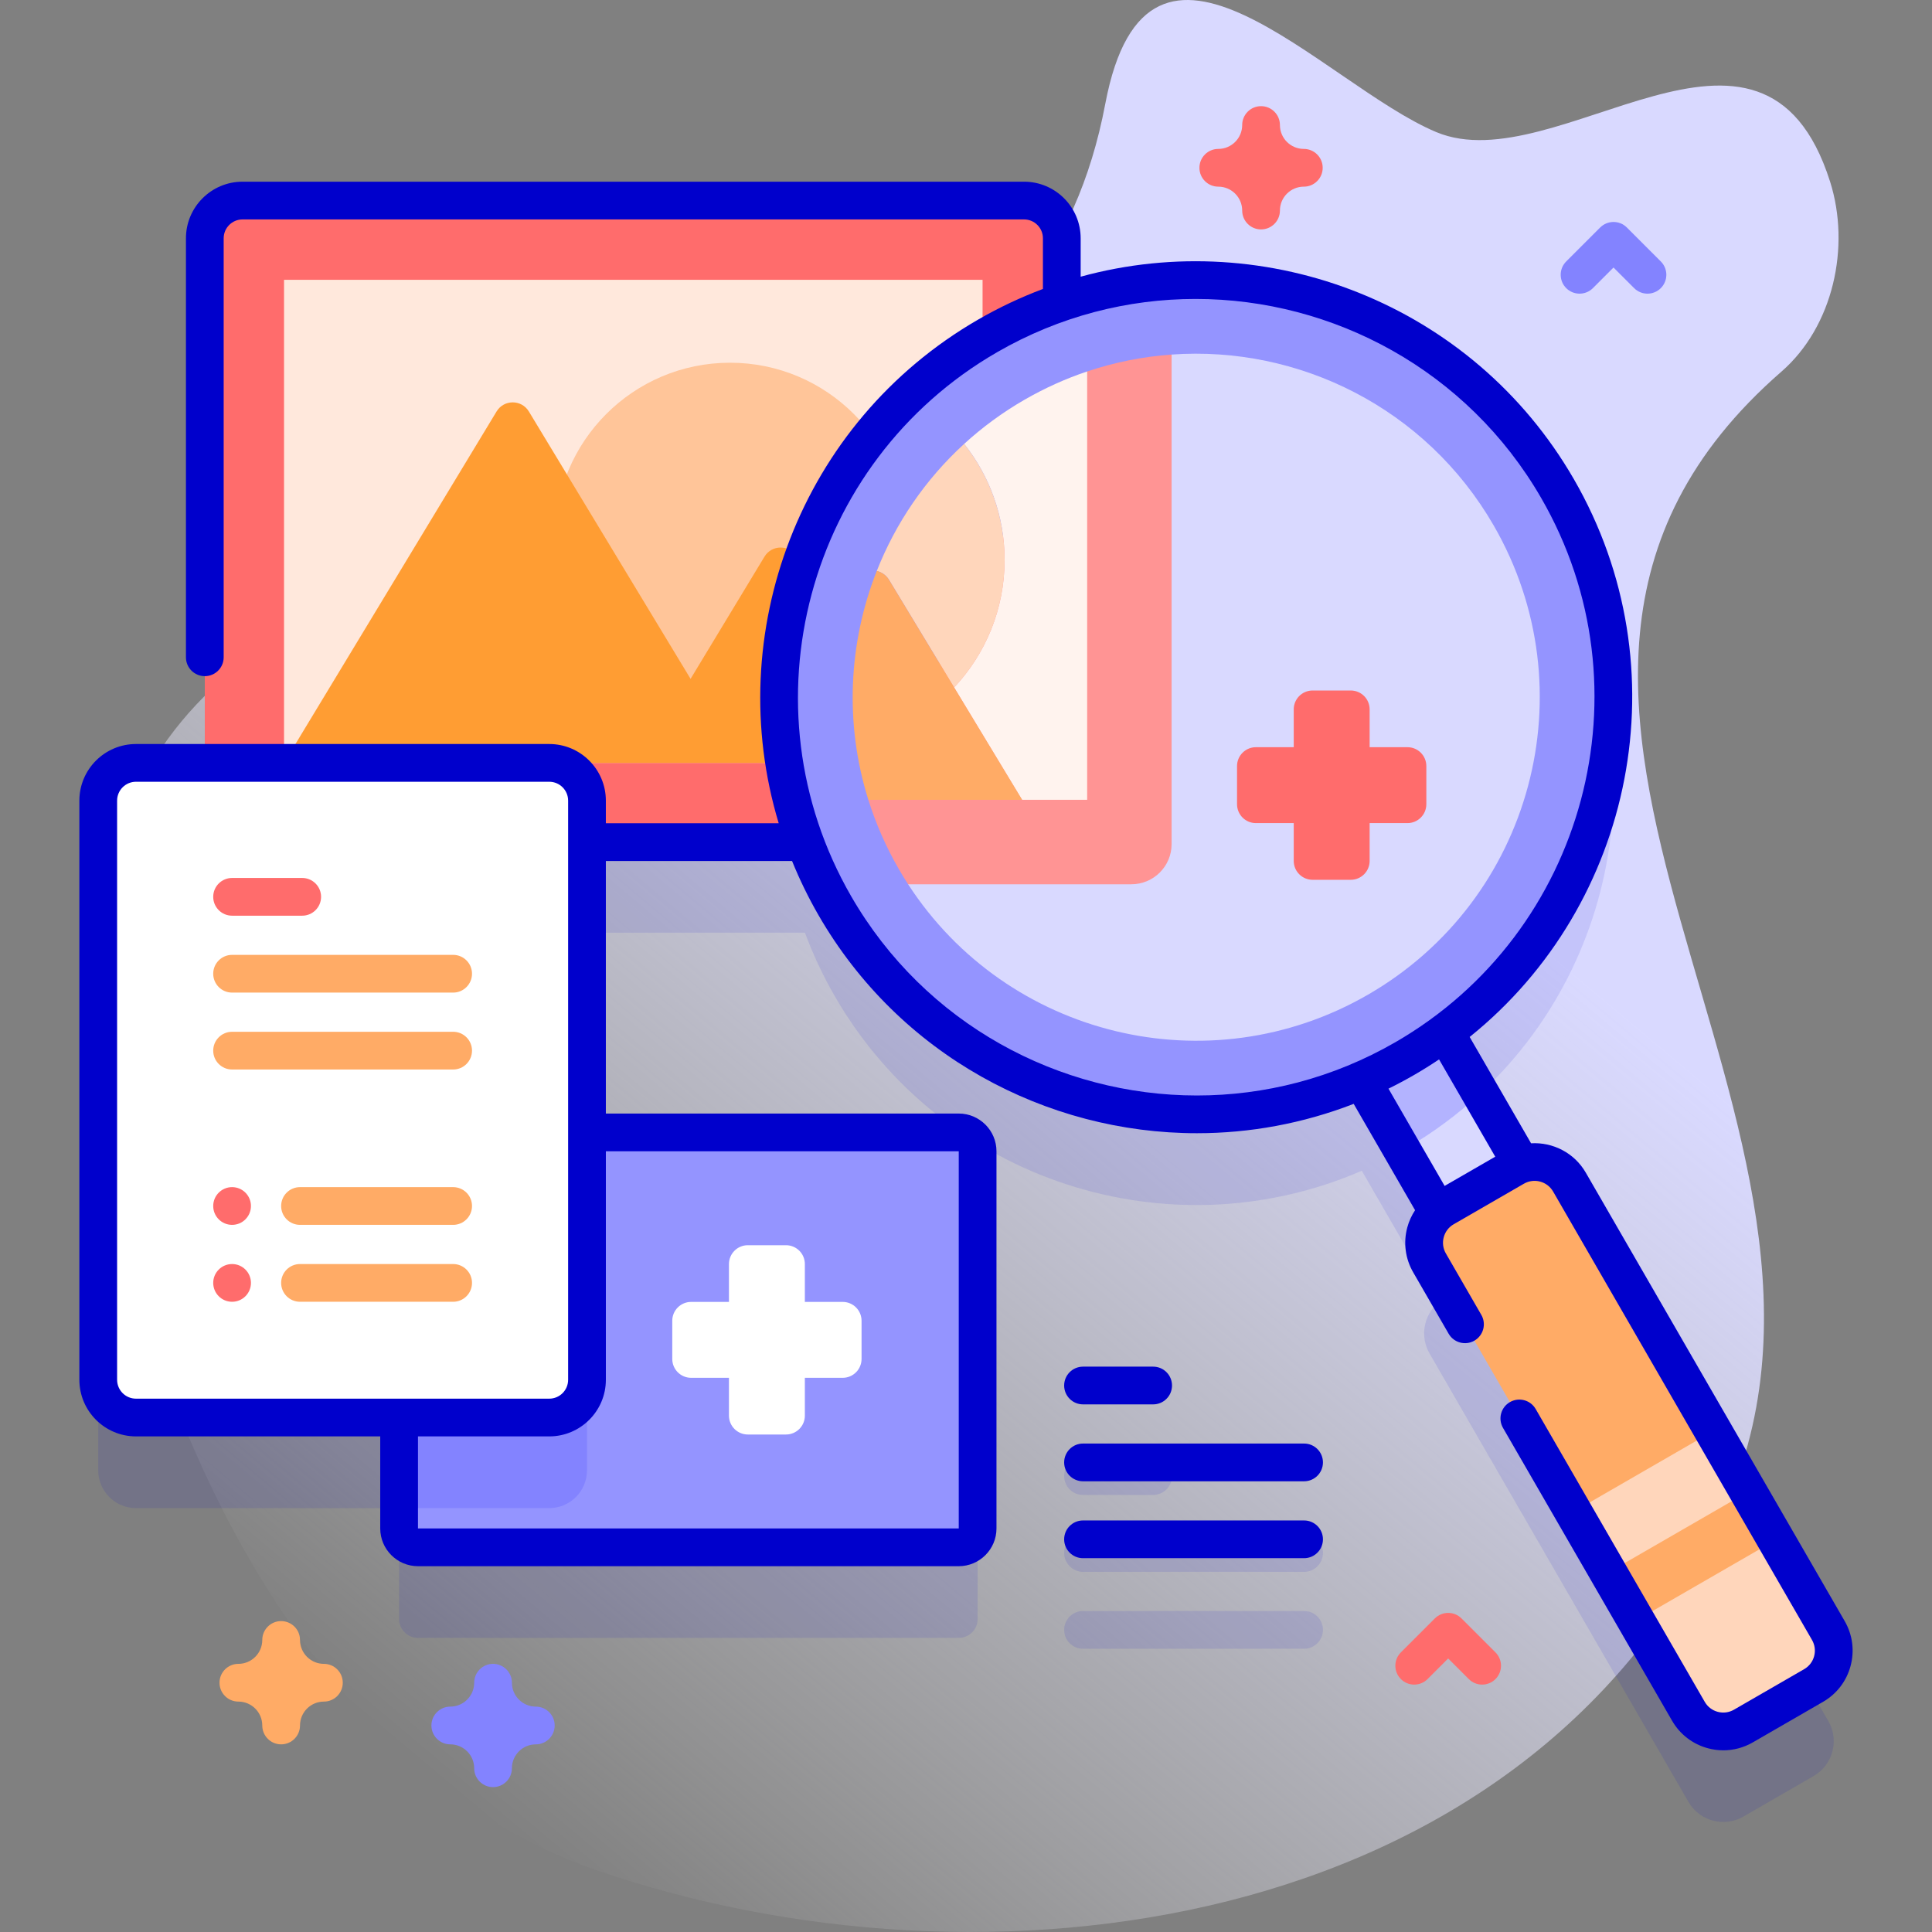 <svg id="Capa_1" enable-background="new 0 0 512 512" height="512" viewBox="0 0 512 512" width="512" xmlns="http://www.w3.org/2000/svg" xmlns:xlink="http://www.w3.org/1999/xlink"><rect x="0" y="0" width="512" height="512" fill="#808080" stroke="none"/><linearGradient id="SVGID_1_" gradientUnits="userSpaceOnUse" x1="111.414" x2="477.691" y1="468.778" y2="32.266"><stop offset="0" stop-color="#fff" stop-opacity="0"/><stop offset=".253" stop-color="#eef" stop-opacity=".403"/><stop offset=".629" stop-color="#d9d9ff"/></linearGradient><g><g><path d="m484.98 48.101c-17.871-56.187-72.42.267-104.338-13.089-29.982-12.546-76.39-67.516-87.741-7.451-30.667 162.283-294.893 54.411-265.924 268.85 10.297 76.226 52.209 171.863 130.662 199.069 102.755 35.634 245.361 17.552 298.262-93.047 49.761-104.033-83.315-217.352 16.209-303.96 13.695-11.918 18.371-33.077 12.87-50.372z" fill="url(#SVGID_1_)"/></g><g><g fill="#00c" opacity=".1"><path d="m484.53 456.101-68.607-118.83c-2.603-4.509-8-6.392-12.741-4.737l-20.217-35.017c44.524-33.004 58.179-94.879 29.802-144.029-26.855-46.514-82.401-66.126-131.376-49.403v-16.931c0-5.523-4.477-10-10-10h-207.118c-5.523 0-10 4.477-10 10v139.02h-18.238c-5.523 0-10 4.477-10 10v153.486c0 5.523 4.477 10 10 10h69.731v29.397c0 2.761 2.239 5 5 5h143.315c2.761 0 5-2.239 5-5v-99.959c0-2.761-2.239-5-5-5h-98.522v-76.924h57.759c2.136 5.747 4.772 11.394 7.94 16.881 28.377 49.15 88.789 68.262 139.633 46.205l20.217 35.017c-3.804 3.279-4.871 8.894-2.268 13.403l68.607 118.83c2.946 5.102 9.47 6.85 14.572 3.904l18.606-10.742c5.102-2.945 6.85-9.469 3.905-14.571z"/><path d="m287.012 396.174h18.583c2.761 0 5-2.239 5-5s-2.239-5-5-5h-18.583c-2.761 0-5 2.239-5 5s2.239 5 5 5z"/><path d="m345.595 406.555h-58.583c-2.761 0-5 2.239-5 5s2.239 5 5 5h58.583c2.761 0 5-2.239 5-5s-2.239-5-5-5z"/><path d="m345.595 426.937h-58.583c-2.761 0-5 2.239-5 5s2.239 5 5 5h58.583c2.761 0 5-2.239 5-5s-2.239-5-5-5z"/></g><g><path d="m259.078 305.1v99.96c0 2.76-2.23 5-5 5h-143.31c-2.76 0-5-2.24-5-5v-99.96c0-2.76 2.24-5 5-5h143.31c2.77 0 5 2.24 5 5z" fill="#9494ff"/><path d="m155.558 300.1v89.56c0 5.52-4.48 10-10 10h-39.79v-94.56c0-2.76 2.24-5 5-5z" fill="#8383ff"/><g><path d="m271.39 223.174h-207.117c-5.523 0-10-4.477-10-10v-150.02c0-5.523 4.477-10 10-10h207.117c5.523 0 10 4.477 10 10v150.02c0 5.523-4.477 10-10 10z" fill="#ff6c6c"/><path d="m103.822 45.605h128.02v185.118h-128.02z" fill="#ffe8dc" transform="matrix(0 1 -1 0 305.995 -29.667)"/><circle cx="193.471" cy="142.513" fill="#ffc599" r="46.389"/><path d="m244.209 202.174-33.056-54.658c-1.945-3.217-6.611-3.217-8.557 0l-19.588 32.389-42.855-70.861c-1.945-3.217-6.611-3.217-8.557 0l-56.323 93.13z" fill="#ff9d33"/></g><g><g><path d="m370.355 272.59h25.487v53.293h-25.487z" fill="#d9d9ff" transform="matrix(.866 -.5 .5 .866 -98.293 231.64)"/><path d="m392.336 289.747c-5.98 5.55-12.67 10.53-20.04 14.78-.22.12-.43.25-.65.37l-12.91-22.37 22.08-12.74z" fill="#b3b3ff"/></g><g><circle cx="317.012" cy="184.771" fill="#9494ff" r="110.567"/><path d="m362.528 263.6c-42.16 24.34-95.69 11.13-121.87-29.26l69.83-140.38c33.67-2.4 67.35 14.11 85.36 45.3 25.13 43.54 10.22 99.21-33.32 124.34z" fill="#d9d9ff"/><path d="m372.993 198.015h-10.025v-10.025c0-2.761-2.239-5-5-5h-10.115c-2.761 0-5 2.239-5 5v10.025h-10.025c-2.761 0-5 2.239-5 5v10.115c0 2.761 2.239 5 5 5h10.025v10.025c0 2.761 2.239 5 5 5h10.115c2.761 0 5-2.239 5-5v-10.025h10.025c2.761 0 5-2.239 5-5v-10.115c0-2.761-2.238-5-5-5z" fill="#ff6c6c"/></g><g><path d="m480.625 446.673-18.606 10.742c-5.102 2.946-11.626 1.198-14.572-3.904l-68.607-118.83c-2.946-5.102-1.198-11.626 3.904-14.572l18.606-10.742c5.102-2.946 11.626-1.198 14.572 3.904l68.607 118.83c2.946 5.102 1.198 11.626-3.904 14.572z" fill="#ffab66"/><g fill="#ffd6bb"><path d="m418.713 388.725h42.818v18.557h-42.818z" transform="matrix(.866 -.5 .5 .866 -140.037 273.384)"/><path d="m433.566 429.466 13.882 24.044c2.946 5.102 9.47 6.85 14.572 3.904l18.606-10.742c5.102-2.946 6.85-9.47 3.904-14.572l-13.882-24.044z"/></g></g></g><path d="m145.559 375.66h-109.524c-5.523 0-10-4.477-10-10v-153.486c0-5.523 4.477-10 10-10h109.524c5.523 0 10 4.477 10 10v153.486c0 5.523-4.477 10-10 10z" fill="#fff"/><g><g><path d="m80.088 242.668h-18.583c-2.761 0-5-2.239-5-5s2.239-5 5-5h18.583c2.761 0 5 2.239 5 5s-2.239 5-5 5z" fill="#ff6c6c"/></g><g><path d="m120.088 263.049h-58.583c-2.761 0-5-2.239-5-5s2.239-5 5-5h58.583c2.761 0 5 2.239 5 5 0 2.762-2.239 5-5 5z" fill="#ffab66"/></g><g><path d="m120.088 283.431h-58.583c-2.761 0-5-2.239-5-5s2.239-5 5-5h58.583c2.761 0 5 2.239 5 5s-2.239 5-5 5z" fill="#ffab66"/></g><g><path d="m120.088 324.601h-40.583c-2.761 0-5-2.239-5-5s2.239-5 5-5h40.583c2.761 0 5 2.239 5 5s-2.239 5-5 5z" fill="#ffab66"/><g fill="#ff6c6c"><circle cx="61.505" cy="319.601" r="5"/><circle cx="61.505" cy="339.983" r="5"/></g></g><g><path d="m120.088 344.983h-40.583c-2.761 0-5-2.239-5-5s2.239-5 5-5h40.583c2.761 0 5 2.239 5 5s-2.239 5-5 5z" fill="#ffab66"/></g></g><g fill="#00c"><path d="m488.859 429.601-68.606-118.83c-3.06-5.301-8.773-8.121-14.504-7.787l-16.271-28.178c43.639-35.08 56.464-97.855 27.618-147.818-26.819-46.453-81.241-67.245-130.708-53.661v-10.177c0-8.271-6.729-15-15-15h-207.111c-8.271 0-15 6.729-15 15v111.04c0 2.761 2.239 5 5 5s5-2.239 5-5v-111.04c0-2.757 2.243-5 5-5h207.11c2.757 0 5 2.243 5 5v13.428c-5.841 2.197-11.581 4.889-17.159 8.109-47.323 27.322-68.016 83.29-52.862 133.482h-45.807v-5.996c0-8.271-6.729-15-15-15h-109.524c-8.271 0-15 6.729-15 15v153.487c0 8.271 6.729 15 15 15h64.733v24.4c0 5.514 4.486 10 10 10h143.31c5.514 0 10-4.486 10-10v-99.96c0-5.514-4.486-10-10-10h-93.519v-66.93h49.344c1.983 4.885 4.316 9.692 7.025 14.385 21.382 37.035 60.306 57.761 100.278 57.761 13.952 0 28.029-2.541 41.536-7.78l16.268 28.182c-.915 1.388-1.622 2.921-2.065 4.574-1.083 4.042-.527 8.265 1.565 11.889l9.396 16.274c1.381 2.392 4.439 3.211 6.83 1.83 2.392-1.381 3.211-4.438 1.83-6.83l-9.396-16.274c-.757-1.311-.958-2.838-.566-4.3s1.33-2.685 2.641-3.441l18.605-10.742c2.707-1.56 6.179-.631 7.742 2.075l68.606 118.83c.757 1.311.958 2.838.566 4.301-.392 1.462-1.33 2.684-2.641 3.441l-18.605 10.742c-1.311.756-2.839.957-4.3.566-1.462-.392-2.685-1.33-3.441-2.641l-44.807-77.607c-1.38-2.391-4.438-3.21-6.83-1.83-2.392 1.381-3.211 4.438-1.83 6.83l44.807 77.607c2.092 3.624 5.471 6.217 9.513 7.3 1.35.362 2.719.541 4.081.541 2.714 0 5.394-.712 7.808-2.105l18.605-10.742c3.624-2.092 6.217-5.471 7.3-9.513s.528-8.268-1.565-11.892zm-457.824-63.941v-153.486c0-2.757 2.243-5 5-5h109.524c2.757 0 5 2.243 5 5v153.486c0 2.757-2.243 5-5 5h-109.524c-2.757 0-5-2.243-5-5zm223.043-60.56v99.96h-143.31v-24.4h34.792c8.271 0 15-6.729 15-15v-60.56zm63.111-14.783c-36.51-.002-72.071-18.936-91.601-52.763-29.105-50.411-11.771-115.102 38.64-144.207 16.584-9.575 34.707-14.123 52.606-14.123 36.51 0 72.071 18.936 91.601 52.763 29.105 50.411 11.771 115.102-38.64 144.207-16.584 9.576-34.706 14.124-52.606 14.123zm57.607-5.462c2.253-1.301 4.439-2.673 6.57-4.1l14.887 25.781-13.413 7.744-14.88-25.776c2.302-1.132 4.582-2.348 6.836-3.649z"/><path d="m287.012 372.174h18.583c2.761 0 5-2.239 5-5s-2.239-5-5-5h-18.583c-2.761 0-5 2.239-5 5s2.239 5 5 5z"/><path d="m345.595 382.555h-58.583c-2.761 0-5 2.239-5 5s2.239 5 5 5h58.583c2.761 0 5-2.239 5-5s-2.239-5-5-5z"/><path d="m345.595 402.937h-58.583c-2.761 0-5 2.239-5 5s2.239 5 5 5h58.583c2.761 0 5-2.239 5-5s-2.239-5-5-5z"/></g><path d="m223.322 345.019h-10.025v-10.025c0-2.761-2.239-5-5-5h-10.115c-2.761 0-5 2.239-5 5v10.025h-10.025c-2.761 0-5 2.239-5 5v10.115c0 2.761 2.239 5 5 5h10.025v10.025c0 2.761 2.239 5 5 5h10.115c2.761 0 5-2.239 5-5v-10.025h10.025c2.761 0 5-2.239 5-5v-10.115c0-2.761-2.238-5-5-5z" fill="#fff"/><g><path d="m310.488 93.96v129.73c0 5.88-4.77 10.65-10.66 10.65h-59.17c-.86-1.32-1.68-2.67-2.48-4.05-3.42-5.92-6.09-12.07-8.06-18.33l57.99-113.52c7.35-2.47 14.86-3.94 22.38-4.48z" fill="#ff9494"/><path d="m288.108 98.44v113.52h-17.24l-18.01-29.78c8.29-8.84 13.37-20.72 13.37-33.8 0-11.62-4.01-22.3-10.72-30.74 4.79-4.38 10.13-8.32 15.99-11.7 5.38-3.1 10.94-5.6 16.61-7.5z" fill="#fff3ee"/><path d="m266.228 148.38c0 13.08-5.07 24.97-13.37 33.81l-17.22-28.47c-.78-1.3-1.98-2.1-3.28-2.42 4.98-12.62 12.79-24.18 23.15-33.66 6.71 8.44 10.72 19.12 10.72 30.74z" fill="#ffd6bb"/><path d="m270.866 211.956h-40.75c-6.34-20.2-5.27-41.63 2.24-60.66 1.3.32 2.5 1.12 3.28 2.42z" fill="#ffab66"/></g></g><g><path d="m74.505 462.271c-2.761 0-5-2.239-5-5 0-3.492-2.841-6.333-6.333-6.333-2.761 0-5-2.239-5-5s2.239-5 5-5c3.492 0 6.333-2.841 6.333-6.333 0-2.761 2.239-5 5-5s5 2.239 5 5c0 3.492 2.841 6.333 6.333 6.333 2.761 0 5 2.239 5 5s-2.239 5-5 5c-3.492 0-6.333 2.841-6.333 6.333 0 2.761-2.238 5-5 5z" fill="#ffab66"/></g><g><path d="m130.663 473.604c-2.761 0-5-2.239-5-5 0-3.492-2.841-6.333-6.333-6.333-2.761 0-5-2.239-5-5s2.239-5 5-5c3.492 0 6.333-2.841 6.333-6.333 0-2.761 2.239-5 5-5s5 2.239 5 5c0 3.492 2.841 6.333 6.333 6.333 2.761 0 5 2.239 5 5s-2.239 5-5 5c-3.492 0-6.333 2.841-6.333 6.333 0 2.761-2.239 5-5 5z" fill="#8383ff"/></g><g><path d="m334.194 60.798c-2.761 0-5-2.239-5-5 0-3.492-2.841-6.333-6.333-6.333-2.761 0-5-2.239-5-5s2.239-5 5-5c3.492 0 6.333-2.841 6.333-6.333 0-2.761 2.239-5 5-5s5 2.239 5 5c0 3.492 2.841 6.333 6.333 6.333 2.761 0 5 2.239 5 5s-2.239 5-5 5c-3.492 0-6.333 2.841-6.333 6.333 0 2.761-2.239 5-5 5z" fill="#ff6c6c"/></g><g><path d="m436.598 77.822c-1.28 0-2.559-.488-3.536-1.464l-5.464-5.464-5.464 5.464c-1.953 1.952-5.118 1.952-7.071 0-1.953-1.953-1.953-5.119 0-7.071l9-9c1.953-1.952 5.118-1.952 7.071 0l9 9c1.953 1.953 1.953 5.119 0 7.071-.977.976-2.257 1.464-3.536 1.464z" fill="#8383ff"/></g><g><path d="m392.782 446.437c-1.28 0-2.559-.488-3.536-1.464l-5.464-5.464-5.464 5.464c-1.953 1.952-5.118 1.952-7.071 0-1.953-1.953-1.953-5.119 0-7.071l9-9c1.953-1.952 5.118-1.952 7.071 0l9 9c1.953 1.953 1.953 5.119 0 7.071-.977.976-2.256 1.464-3.536 1.464z" fill="#ff6c6c"/></g></g></g></svg>